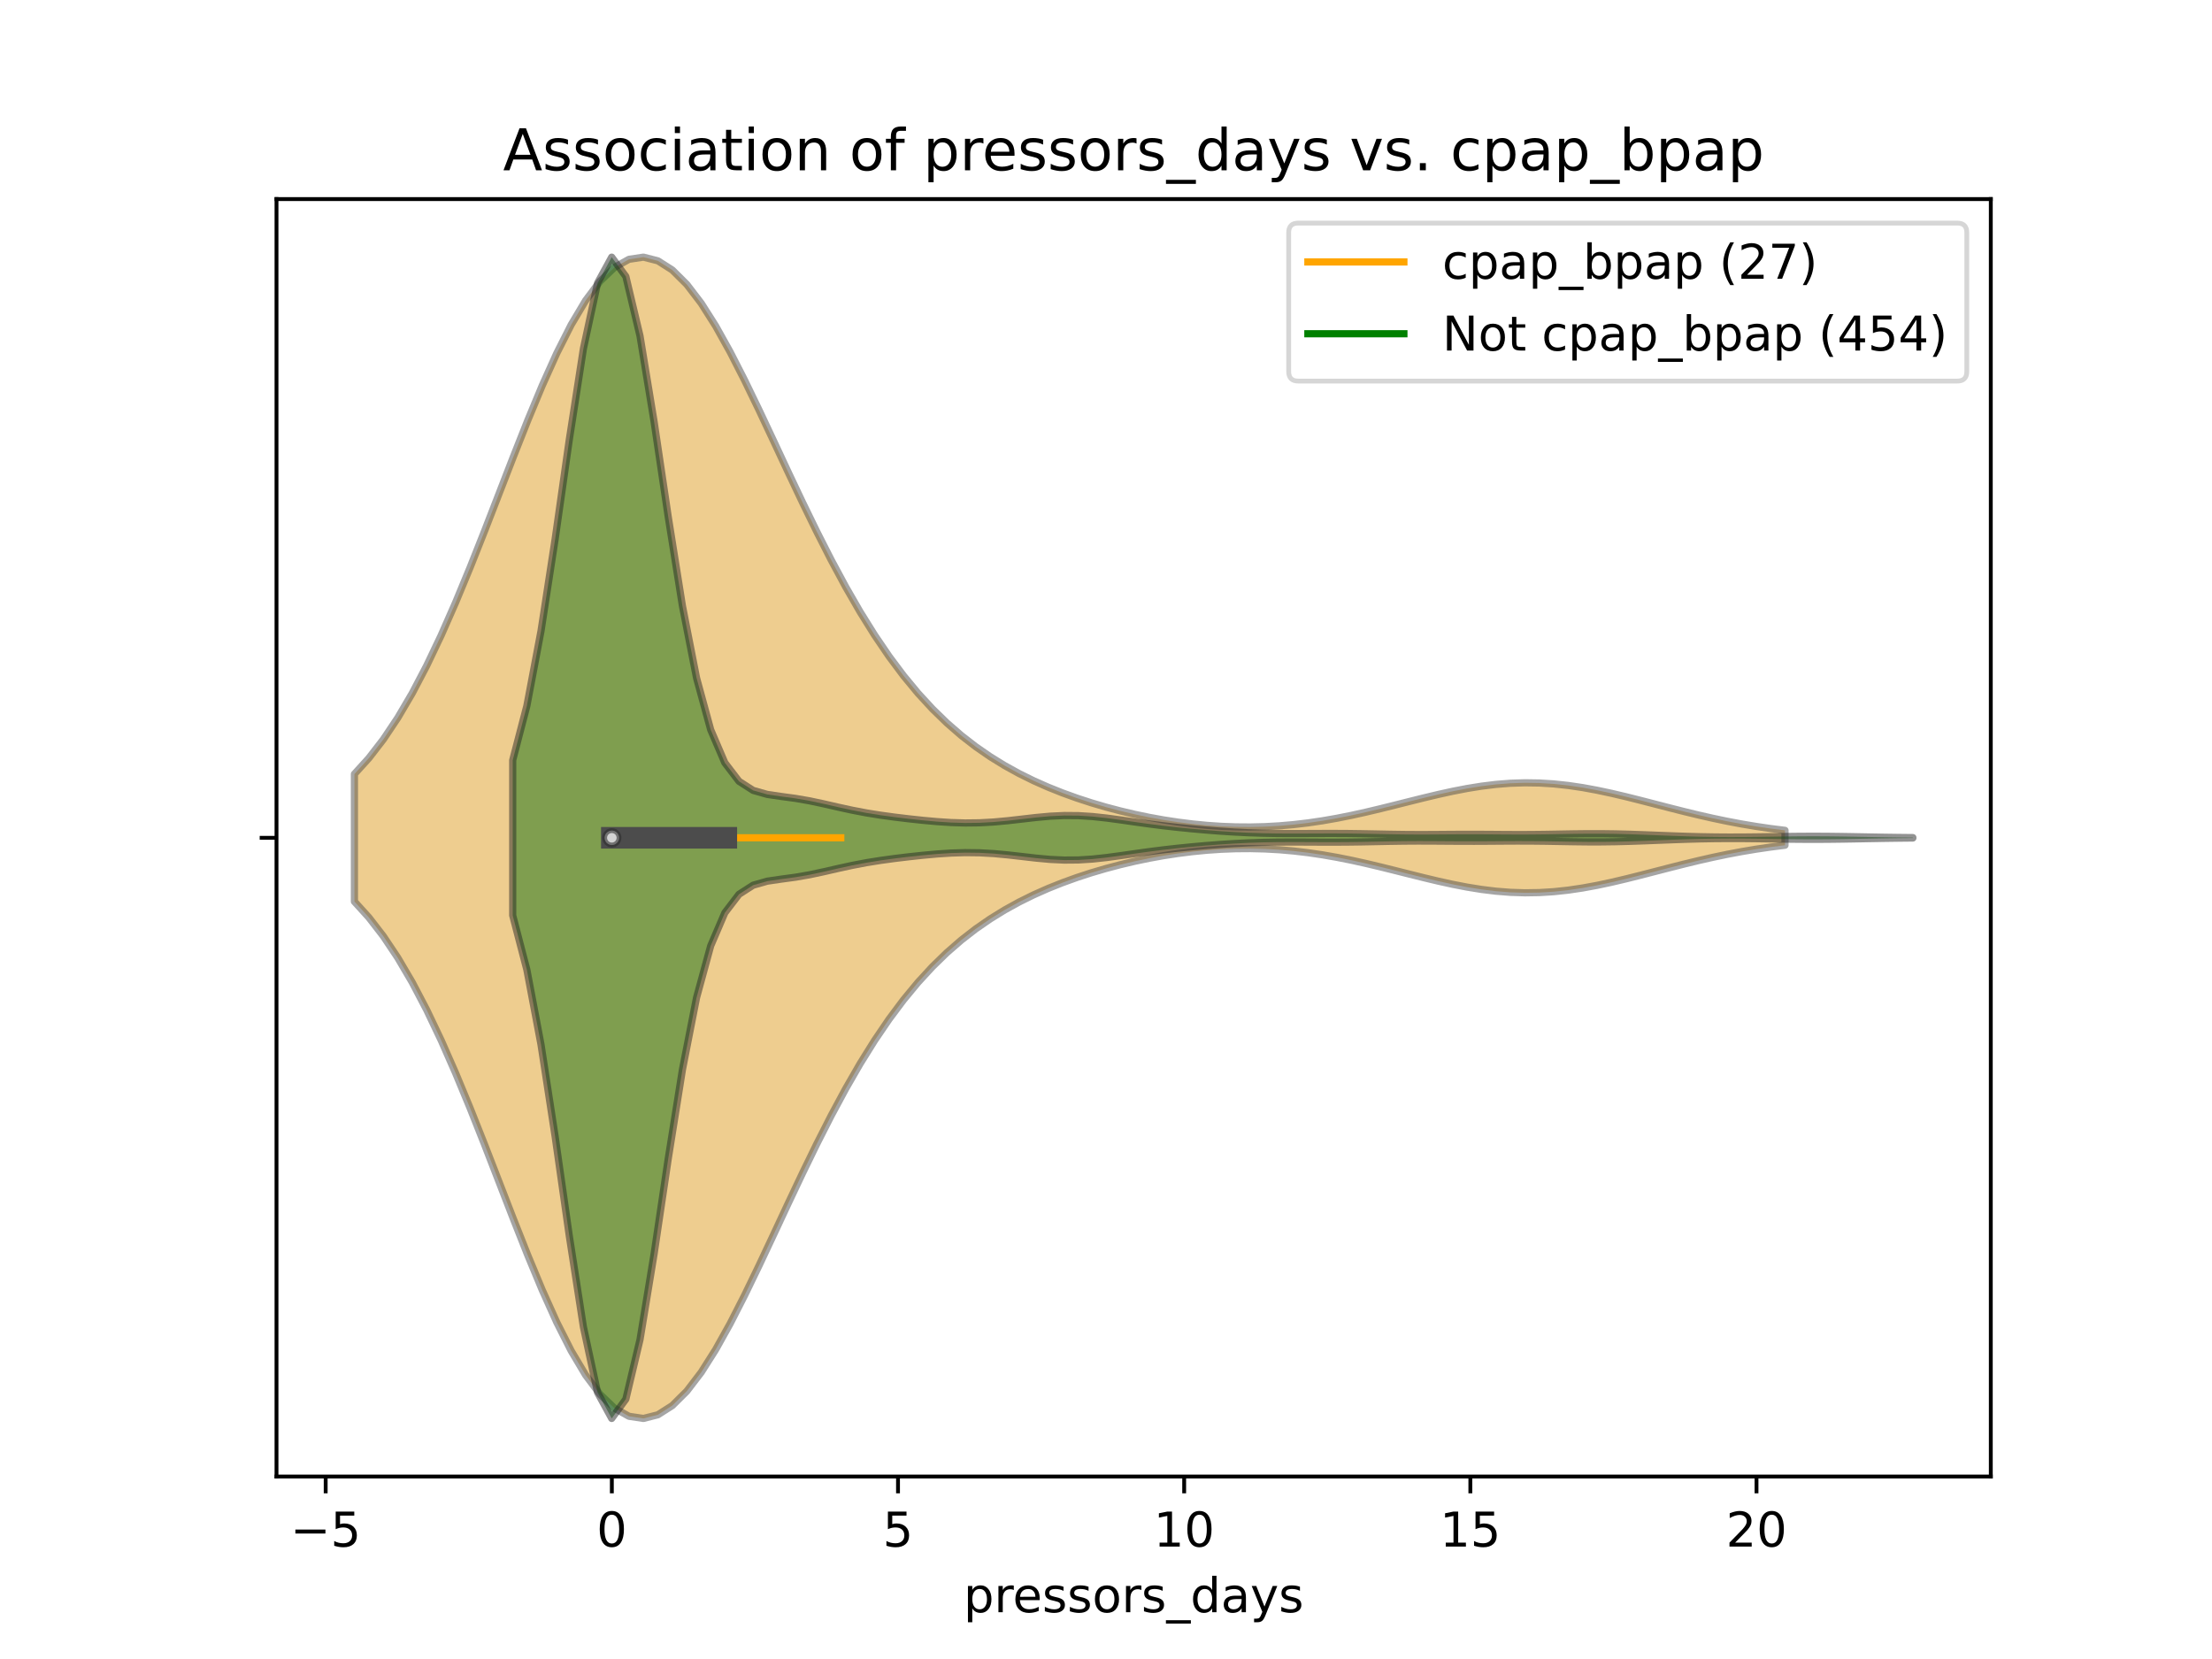 <?xml version="1.0" encoding="utf-8" standalone="no"?>
<!DOCTYPE svg PUBLIC "-//W3C//DTD SVG 1.1//EN"
  "http://www.w3.org/Graphics/SVG/1.1/DTD/svg11.dtd">
<!-- Created with matplotlib (https://matplotlib.org/) -->
<svg height="345.6pt" version="1.1" viewBox="0 0 460.8 345.6" width="460.8pt" xmlns="http://www.w3.org/2000/svg" xmlns:xlink="http://www.w3.org/1999/xlink">
 <defs>
  <style type="text/css">
*{stroke-linecap:butt;stroke-linejoin:round;}
  </style>
 </defs>
 <g id="figure_1">
  <g id="patch_1">
   <path d="M 0 345.6 
L 460.8 345.6 
L 460.8 0 
L 0 0 
z
" style="fill:#ffffff;"/>
  </g>
  <g id="axes_1">
   <g id="patch_2">
    <path d="M 57.6 307.584 
L 414.72 307.584 
L 414.72 41.472 
L 57.6 41.472 
z
" style="fill:#ffffff;"/>
   </g>
   <g id="PolyCollection_1">
    <defs>
     <path d="M 73.833 -157.792 
L 73.833 -184.352 
L 76.843 -187.669 
L 79.853 -191.563 
L 82.863 -196.063 
L 85.874 -201.184 
L 88.884 -206.919 
L 91.894 -213.235 
L 94.904 -220.072 
L 97.915 -227.342 
L 100.925 -234.93 
L 103.935 -242.692 
L 106.945 -250.463 
L 109.956 -258.063 
L 112.966 -265.302 
L 115.976 -271.988 
L 118.986 -277.941 
L 121.997 -282.998 
L 125.007 -287.02 
L 128.017 -289.903 
L 131.027 -291.582 
L 134.038 -292.032 
L 137.048 -291.268 
L 140.058 -289.347 
L 143.068 -286.358 
L 146.079 -282.421 
L 149.089 -277.678 
L 152.099 -272.283 
L 155.109 -266.398 
L 158.12 -260.182 
L 161.13 -253.788 
L 164.14 -247.352 
L 167.15 -240.996 
L 170.161 -234.823 
L 173.171 -228.914 
L 176.181 -223.329 
L 179.191 -218.111 
L 182.202 -213.285 
L 185.212 -208.86 
L 188.222 -204.835 
L 191.232 -201.196 
L 194.243 -197.924 
L 197.253 -194.994 
L 200.263 -192.377 
L 203.273 -190.043 
L 206.284 -187.963 
L 209.294 -186.107 
L 212.304 -184.448 
L 215.314 -182.962 
L 218.325 -181.626 
L 221.335 -180.423 
L 224.345 -179.337 
L 227.355 -178.356 
L 230.366 -177.471 
L 233.376 -176.675 
L 236.386 -175.965 
L 239.396 -175.338 
L 242.407 -174.793 
L 245.417 -174.332 
L 248.427 -173.954 
L 251.437 -173.662 
L 254.448 -173.458 
L 257.458 -173.344 
L 260.468 -173.323 
L 263.478 -173.395 
L 266.489 -173.562 
L 269.499 -173.824 
L 272.509 -174.178 
L 275.519 -174.622 
L 278.53 -175.149 
L 281.54 -175.75 
L 284.55 -176.415 
L 287.56 -177.13 
L 290.57 -177.876 
L 293.581 -178.634 
L 296.591 -179.383 
L 299.601 -180.1 
L 302.611 -180.762 
L 305.622 -181.345 
L 308.632 -181.829 
L 311.642 -182.196 
L 314.652 -182.434 
L 317.663 -182.531 
L 320.673 -182.485 
L 323.683 -182.297 
L 326.693 -181.974 
L 329.704 -181.528 
L 332.714 -180.974 
L 335.724 -180.333 
L 338.734 -179.624 
L 341.745 -178.871 
L 344.755 -178.095 
L 347.765 -177.317 
L 350.775 -176.556 
L 353.786 -175.827 
L 356.796 -175.143 
L 359.806 -174.514 
L 362.816 -173.946 
L 365.827 -173.442 
L 368.837 -173.001 
L 371.847 -172.623 
L 371.847 -169.521 
L 371.847 -169.521 
L 368.837 -169.143 
L 365.827 -168.702 
L 362.816 -168.198 
L 359.806 -167.63 
L 356.796 -167.001 
L 353.786 -166.317 
L 350.775 -165.588 
L 347.765 -164.827 
L 344.755 -164.049 
L 341.745 -163.273 
L 338.734 -162.52 
L 335.724 -161.811 
L 332.714 -161.17 
L 329.704 -160.616 
L 326.693 -160.17 
L 323.683 -159.847 
L 320.673 -159.659 
L 317.663 -159.613 
L 314.652 -159.71 
L 311.642 -159.948 
L 308.632 -160.315 
L 305.622 -160.799 
L 302.611 -161.382 
L 299.601 -162.044 
L 296.591 -162.761 
L 293.581 -163.51 
L 290.57 -164.268 
L 287.56 -165.014 
L 284.55 -165.729 
L 281.54 -166.394 
L 278.53 -166.995 
L 275.519 -167.522 
L 272.509 -167.966 
L 269.499 -168.32 
L 266.489 -168.582 
L 263.478 -168.749 
L 260.468 -168.821 
L 257.458 -168.8 
L 254.448 -168.686 
L 251.437 -168.482 
L 248.427 -168.19 
L 245.417 -167.812 
L 242.407 -167.351 
L 239.396 -166.806 
L 236.386 -166.179 
L 233.376 -165.469 
L 230.366 -164.673 
L 227.355 -163.788 
L 224.345 -162.807 
L 221.335 -161.721 
L 218.325 -160.518 
L 215.314 -159.182 
L 212.304 -157.696 
L 209.294 -156.037 
L 206.284 -154.181 
L 203.273 -152.101 
L 200.263 -149.767 
L 197.253 -147.15 
L 194.243 -144.22 
L 191.232 -140.948 
L 188.222 -137.309 
L 185.212 -133.284 
L 182.202 -128.859 
L 179.191 -124.033 
L 176.181 -118.815 
L 173.171 -113.23 
L 170.161 -107.321 
L 167.15 -101.148 
L 164.14 -94.792 
L 161.13 -88.356 
L 158.12 -81.962 
L 155.109 -75.746 
L 152.099 -69.861 
L 149.089 -64.466 
L 146.079 -59.723 
L 143.068 -55.786 
L 140.058 -52.797 
L 137.048 -50.876 
L 134.038 -50.112 
L 131.027 -50.562 
L 128.017 -52.241 
L 125.007 -55.124 
L 121.997 -59.146 
L 118.986 -64.203 
L 115.976 -70.156 
L 112.966 -76.842 
L 109.956 -84.081 
L 106.945 -91.681 
L 103.935 -99.452 
L 100.925 -107.214 
L 97.915 -114.802 
L 94.904 -122.072 
L 91.894 -128.909 
L 88.884 -135.225 
L 85.874 -140.96 
L 82.863 -146.081 
L 79.853 -150.581 
L 76.843 -154.475 
L 73.833 -157.792 
z
" id="m875f1a6beb" style="stroke:#4c4c4c;stroke-opacity:0.5;stroke-width:1.5;"/>
    </defs>
    <g clip-path="url(#pb8f861c798)">
     <use style="fill:#df9c20;fill-opacity:0.5;stroke:#4c4c4c;stroke-opacity:0.5;stroke-width:1.5;" x="0" xlink:href="#m875f1a6beb" y="345.6"/>
    </g>
   </g>
   <g id="PolyCollection_2">
    <defs>
     <path d="M 106.806 -154.904 
L 106.806 -187.24 
L 109.753 -198.553 
L 112.699 -214.137 
L 115.645 -233.301 
L 118.592 -253.995 
L 121.538 -272.99 
L 124.484 -286.642 
L 127.43 -292.032 
L 130.377 -288.009 
L 133.323 -275.618 
L 136.269 -257.697 
L 139.215 -237.866 
L 142.162 -219.381 
L 145.108 -204.359 
L 148.054 -193.567 
L 151 -186.694 
L 153.947 -182.838 
L 156.893 -180.945 
L 159.839 -180.107 
L 162.786 -179.675 
L 165.732 -179.278 
L 168.678 -178.766 
L 171.624 -178.138 
L 174.571 -177.463 
L 177.517 -176.821 
L 180.463 -176.259 
L 183.409 -175.785 
L 186.356 -175.382 
L 189.302 -175.027 
L 192.248 -174.71 
L 195.195 -174.443 
L 198.141 -174.249 
L 201.087 -174.16 
L 204.033 -174.195 
L 206.98 -174.358 
L 209.926 -174.63 
L 212.872 -174.966 
L 215.818 -175.304 
L 218.765 -175.574 
L 221.711 -175.714 
L 224.657 -175.689 
L 227.604 -175.5 
L 230.55 -175.18 
L 233.496 -174.783 
L 236.442 -174.36 
L 239.389 -173.952 
L 242.335 -173.579 
L 245.281 -173.247 
L 248.227 -172.952 
L 251.174 -172.69 
L 254.12 -172.462 
L 257.066 -172.273 
L 260.013 -172.126 
L 262.959 -172.027 
L 265.905 -171.972 
L 268.851 -171.954 
L 271.798 -171.961 
L 274.744 -171.975 
L 277.69 -171.981 
L 280.636 -171.967 
L 283.583 -171.928 
L 286.529 -171.871 
L 289.475 -171.813 
L 292.422 -171.769 
L 295.368 -171.75 
L 298.314 -171.757 
L 301.26 -171.779 
L 304.207 -171.798 
L 307.153 -171.801 
L 310.099 -171.788 
L 313.045 -171.765 
L 315.992 -171.75 
L 318.938 -171.757 
L 321.884 -171.789 
L 324.83 -171.84 
L 327.777 -171.892 
L 330.723 -171.925 
L 333.669 -171.924 
L 336.616 -171.885 
L 339.562 -171.809 
L 342.508 -171.706 
L 345.454 -171.591 
L 348.401 -171.477 
L 351.347 -171.375 
L 354.293 -171.296 
L 357.239 -171.245 
L 360.186 -171.224 
L 363.132 -171.232 
L 366.078 -171.262 
L 369.025 -171.305 
L 371.971 -171.349 
L 374.917 -171.381 
L 377.863 -171.393 
L 380.81 -171.379 
L 383.756 -171.343 
L 386.702 -171.293 
L 389.648 -171.238 
L 392.595 -171.187 
L 395.541 -171.146 
L 398.487 -171.115 
L 398.487 -171.029 
L 398.487 -171.029 
L 395.541 -170.998 
L 392.595 -170.957 
L 389.648 -170.906 
L 386.702 -170.851 
L 383.756 -170.801 
L 380.81 -170.765 
L 377.863 -170.751 
L 374.917 -170.763 
L 371.971 -170.795 
L 369.025 -170.839 
L 366.078 -170.882 
L 363.132 -170.912 
L 360.186 -170.92 
L 357.239 -170.899 
L 354.293 -170.848 
L 351.347 -170.769 
L 348.401 -170.667 
L 345.454 -170.553 
L 342.508 -170.438 
L 339.562 -170.335 
L 336.616 -170.259 
L 333.669 -170.22 
L 330.723 -170.219 
L 327.777 -170.252 
L 324.83 -170.304 
L 321.884 -170.355 
L 318.938 -170.387 
L 315.992 -170.394 
L 313.045 -170.379 
L 310.099 -170.356 
L 307.153 -170.343 
L 304.207 -170.346 
L 301.26 -170.365 
L 298.314 -170.387 
L 295.368 -170.394 
L 292.422 -170.375 
L 289.475 -170.331 
L 286.529 -170.273 
L 283.583 -170.216 
L 280.636 -170.177 
L 277.69 -170.163 
L 274.744 -170.169 
L 271.798 -170.183 
L 268.851 -170.19 
L 265.905 -170.172 
L 262.959 -170.117 
L 260.013 -170.018 
L 257.066 -169.871 
L 254.12 -169.682 
L 251.174 -169.454 
L 248.227 -169.192 
L 245.281 -168.897 
L 242.335 -168.565 
L 239.389 -168.192 
L 236.442 -167.784 
L 233.496 -167.361 
L 230.55 -166.964 
L 227.604 -166.644 
L 224.657 -166.455 
L 221.711 -166.43 
L 218.765 -166.57 
L 215.818 -166.84 
L 212.872 -167.178 
L 209.926 -167.514 
L 206.98 -167.786 
L 204.033 -167.949 
L 201.087 -167.984 
L 198.141 -167.895 
L 195.195 -167.701 
L 192.248 -167.434 
L 189.302 -167.117 
L 186.356 -166.762 
L 183.409 -166.359 
L 180.463 -165.885 
L 177.517 -165.323 
L 174.571 -164.681 
L 171.624 -164.006 
L 168.678 -163.378 
L 165.732 -162.866 
L 162.786 -162.469 
L 159.839 -162.037 
L 156.893 -161.199 
L 153.947 -159.306 
L 151 -155.45 
L 148.054 -148.577 
L 145.108 -137.785 
L 142.162 -122.763 
L 139.215 -104.278 
L 136.269 -84.447 
L 133.323 -66.526 
L 130.377 -54.135 
L 127.43 -50.112 
L 124.484 -55.502 
L 121.538 -69.154 
L 118.592 -88.149 
L 115.645 -108.843 
L 112.699 -128.007 
L 109.753 -143.591 
L 106.806 -154.904 
z
" id="m2f10ba6f40" style="stroke:#262626;stroke-opacity:0.5;stroke-width:1.5;"/>
    </defs>
    <g clip-path="url(#pb8f861c798)">
     <use style="fill:#107010;fill-opacity:0.5;stroke:#262626;stroke-opacity:0.5;stroke-width:1.5;" x="0" xlink:href="#m2f10ba6f40" y="345.6"/>
    </g>
   </g>
   <g id="matplotlib.axis_1">
    <g id="xtick_1">
     <g id="line2d_1">
      <defs>
       <path d="M 0 0 
L 0 3.5 
" id="m41e9044af0" style="stroke:#000000;stroke-width:0.8;"/>
      </defs>
      <g>
       <use style="stroke:#000000;stroke-width:0.8;" x="67.844" xlink:href="#m41e9044af0" y="307.584"/>
      </g>
     </g>
     <g id="text_1">
      <!-- −5 -->
      <defs>
       <path d="M 10.594 35.5 
L 73.188 35.5 
L 73.188 27.203 
L 10.594 27.203 
z
" id="DejaVuSans-8722"/>
       <path d="M 10.797 72.906 
L 49.516 72.906 
L 49.516 64.594 
L 19.828 64.594 
L 19.828 46.734 
Q 21.969 47.469 24.109 47.828 
Q 26.266 48.188 28.422 48.188 
Q 40.625 48.188 47.75 41.5 
Q 54.891 34.812 54.891 23.391 
Q 54.891 11.625 47.562 5.094 
Q 40.234 -1.422 26.906 -1.422 
Q 22.312 -1.422 17.547 -0.641 
Q 12.797 0.141 7.719 1.703 
L 7.719 11.625 
Q 12.109 9.234 16.797 8.062 
Q 21.484 6.891 26.703 6.891 
Q 35.156 6.891 40.078 11.328 
Q 45.016 15.766 45.016 23.391 
Q 45.016 31 40.078 35.438 
Q 35.156 39.891 26.703 39.891 
Q 22.75 39.891 18.812 39.016 
Q 14.891 38.141 10.797 36.281 
z
" id="DejaVuSans-53"/>
      </defs>
      <g transform="translate(60.473 322.182)scale(0.1 -0.1)">
       <use xlink:href="#DejaVuSans-8722"/>
       <use x="83.789" xlink:href="#DejaVuSans-53"/>
      </g>
     </g>
    </g>
    <g id="xtick_2">
     <g id="line2d_2">
      <g>
       <use style="stroke:#000000;stroke-width:0.8;" x="127.458" xlink:href="#m41e9044af0" y="307.584"/>
      </g>
     </g>
     <g id="text_2">
      <!-- 0 -->
      <defs>
       <path d="M 31.781 66.406 
Q 24.172 66.406 20.328 58.906 
Q 16.5 51.422 16.5 36.375 
Q 16.5 21.391 20.328 13.891 
Q 24.172 6.391 31.781 6.391 
Q 39.453 6.391 43.281 13.891 
Q 47.125 21.391 47.125 36.375 
Q 47.125 51.422 43.281 58.906 
Q 39.453 66.406 31.781 66.406 
z
M 31.781 74.219 
Q 44.047 74.219 50.516 64.516 
Q 56.984 54.828 56.984 36.375 
Q 56.984 17.969 50.516 8.266 
Q 44.047 -1.422 31.781 -1.422 
Q 19.531 -1.422 13.062 8.266 
Q 6.594 17.969 6.594 36.375 
Q 6.594 54.828 13.062 64.516 
Q 19.531 74.219 31.781 74.219 
z
" id="DejaVuSans-48"/>
      </defs>
      <g transform="translate(124.277 322.182)scale(0.1 -0.1)">
       <use xlink:href="#DejaVuSans-48"/>
      </g>
     </g>
    </g>
    <g id="xtick_3">
     <g id="line2d_3">
      <g>
       <use style="stroke:#000000;stroke-width:0.8;" x="187.072" xlink:href="#m41e9044af0" y="307.584"/>
      </g>
     </g>
     <g id="text_3">
      <!-- 5 -->
      <g transform="translate(183.89 322.182)scale(0.1 -0.1)">
       <use xlink:href="#DejaVuSans-53"/>
      </g>
     </g>
    </g>
    <g id="xtick_4">
     <g id="line2d_4">
      <g>
       <use style="stroke:#000000;stroke-width:0.8;" x="246.685" xlink:href="#m41e9044af0" y="307.584"/>
      </g>
     </g>
     <g id="text_4">
      <!-- 10 -->
      <defs>
       <path d="M 12.406 8.297 
L 28.516 8.297 
L 28.516 63.922 
L 10.984 60.406 
L 10.984 69.391 
L 28.422 72.906 
L 38.281 72.906 
L 38.281 8.297 
L 54.391 8.297 
L 54.391 0 
L 12.406 0 
z
" id="DejaVuSans-49"/>
      </defs>
      <g transform="translate(240.323 322.182)scale(0.1 -0.1)">
       <use xlink:href="#DejaVuSans-49"/>
       <use x="63.623" xlink:href="#DejaVuSans-48"/>
      </g>
     </g>
    </g>
    <g id="xtick_5">
     <g id="line2d_5">
      <g>
       <use style="stroke:#000000;stroke-width:0.8;" x="306.299" xlink:href="#m41e9044af0" y="307.584"/>
      </g>
     </g>
     <g id="text_5">
      <!-- 15 -->
      <g transform="translate(299.937 322.182)scale(0.1 -0.1)">
       <use xlink:href="#DejaVuSans-49"/>
       <use x="63.623" xlink:href="#DejaVuSans-53"/>
      </g>
     </g>
    </g>
    <g id="xtick_6">
     <g id="line2d_6">
      <g>
       <use style="stroke:#000000;stroke-width:0.8;" x="365.913" xlink:href="#m41e9044af0" y="307.584"/>
      </g>
     </g>
     <g id="text_6">
      <!-- 20 -->
      <defs>
       <path d="M 19.188 8.297 
L 53.609 8.297 
L 53.609 0 
L 7.328 0 
L 7.328 8.297 
Q 12.938 14.109 22.625 23.891 
Q 32.328 33.688 34.812 36.531 
Q 39.547 41.844 41.422 45.531 
Q 43.312 49.219 43.312 52.781 
Q 43.312 58.594 39.234 62.25 
Q 35.156 65.922 28.609 65.922 
Q 23.969 65.922 18.812 64.312 
Q 13.672 62.703 7.812 59.422 
L 7.812 69.391 
Q 13.766 71.781 18.938 73 
Q 24.125 74.219 28.422 74.219 
Q 39.75 74.219 46.484 68.547 
Q 53.219 62.891 53.219 53.422 
Q 53.219 48.922 51.531 44.891 
Q 49.859 40.875 45.406 35.406 
Q 44.188 33.984 37.641 27.219 
Q 31.109 20.453 19.188 8.297 
z
" id="DejaVuSans-50"/>
      </defs>
      <g transform="translate(359.551 322.182)scale(0.1 -0.1)">
       <use xlink:href="#DejaVuSans-50"/>
       <use x="63.623" xlink:href="#DejaVuSans-48"/>
      </g>
     </g>
    </g>
    <g id="text_7">
     <!-- pressors_days -->
     <defs>
      <path d="M 18.109 8.203 
L 18.109 -20.797 
L 9.078 -20.797 
L 9.078 54.688 
L 18.109 54.688 
L 18.109 46.391 
Q 20.953 51.266 25.266 53.625 
Q 29.594 56 35.594 56 
Q 45.562 56 51.781 48.094 
Q 58.016 40.188 58.016 27.297 
Q 58.016 14.406 51.781 6.484 
Q 45.562 -1.422 35.594 -1.422 
Q 29.594 -1.422 25.266 0.953 
Q 20.953 3.328 18.109 8.203 
z
M 48.688 27.297 
Q 48.688 37.203 44.609 42.844 
Q 40.531 48.484 33.406 48.484 
Q 26.266 48.484 22.188 42.844 
Q 18.109 37.203 18.109 27.297 
Q 18.109 17.391 22.188 11.75 
Q 26.266 6.109 33.406 6.109 
Q 40.531 6.109 44.609 11.75 
Q 48.688 17.391 48.688 27.297 
z
" id="DejaVuSans-112"/>
      <path d="M 41.109 46.297 
Q 39.594 47.172 37.812 47.578 
Q 36.031 48 33.891 48 
Q 26.266 48 22.188 43.047 
Q 18.109 38.094 18.109 28.812 
L 18.109 0 
L 9.078 0 
L 9.078 54.688 
L 18.109 54.688 
L 18.109 46.188 
Q 20.953 51.172 25.484 53.578 
Q 30.031 56 36.531 56 
Q 37.453 56 38.578 55.875 
Q 39.703 55.766 41.062 55.516 
z
" id="DejaVuSans-114"/>
      <path d="M 56.203 29.594 
L 56.203 25.203 
L 14.891 25.203 
Q 15.484 15.922 20.484 11.062 
Q 25.484 6.203 34.422 6.203 
Q 39.594 6.203 44.453 7.469 
Q 49.312 8.734 54.109 11.281 
L 54.109 2.781 
Q 49.266 0.734 44.188 -0.344 
Q 39.109 -1.422 33.891 -1.422 
Q 20.797 -1.422 13.156 6.188 
Q 5.516 13.812 5.516 26.812 
Q 5.516 40.234 12.766 48.109 
Q 20.016 56 32.328 56 
Q 43.359 56 49.781 48.891 
Q 56.203 41.797 56.203 29.594 
z
M 47.219 32.234 
Q 47.125 39.594 43.094 43.984 
Q 39.062 48.391 32.422 48.391 
Q 24.906 48.391 20.391 44.141 
Q 15.875 39.891 15.188 32.172 
z
" id="DejaVuSans-101"/>
      <path d="M 44.281 53.078 
L 44.281 44.578 
Q 40.484 46.531 36.375 47.5 
Q 32.281 48.484 27.875 48.484 
Q 21.188 48.484 17.844 46.438 
Q 14.5 44.391 14.5 40.281 
Q 14.5 37.156 16.891 35.375 
Q 19.281 33.594 26.516 31.984 
L 29.594 31.297 
Q 39.156 29.25 43.188 25.516 
Q 47.219 21.781 47.219 15.094 
Q 47.219 7.469 41.188 3.016 
Q 35.156 -1.422 24.609 -1.422 
Q 20.219 -1.422 15.453 -0.562 
Q 10.688 0.297 5.422 2 
L 5.422 11.281 
Q 10.406 8.688 15.234 7.391 
Q 20.062 6.109 24.812 6.109 
Q 31.156 6.109 34.562 8.281 
Q 37.984 10.453 37.984 14.406 
Q 37.984 18.062 35.516 20.016 
Q 33.062 21.969 24.703 23.781 
L 21.578 24.516 
Q 13.234 26.266 9.516 29.906 
Q 5.812 33.547 5.812 39.891 
Q 5.812 47.609 11.281 51.797 
Q 16.75 56 26.812 56 
Q 31.781 56 36.172 55.266 
Q 40.578 54.547 44.281 53.078 
z
" id="DejaVuSans-115"/>
      <path d="M 30.609 48.391 
Q 23.391 48.391 19.188 42.75 
Q 14.984 37.109 14.984 27.297 
Q 14.984 17.484 19.156 11.844 
Q 23.344 6.203 30.609 6.203 
Q 37.797 6.203 41.984 11.859 
Q 46.188 17.531 46.188 27.297 
Q 46.188 37.016 41.984 42.703 
Q 37.797 48.391 30.609 48.391 
z
M 30.609 56 
Q 42.328 56 49.016 48.375 
Q 55.719 40.766 55.719 27.297 
Q 55.719 13.875 49.016 6.219 
Q 42.328 -1.422 30.609 -1.422 
Q 18.844 -1.422 12.172 6.219 
Q 5.516 13.875 5.516 27.297 
Q 5.516 40.766 12.172 48.375 
Q 18.844 56 30.609 56 
z
" id="DejaVuSans-111"/>
      <path d="M 50.984 -16.609 
L 50.984 -23.578 
L -0.984 -23.578 
L -0.984 -16.609 
z
" id="DejaVuSans-95"/>
      <path d="M 45.406 46.391 
L 45.406 75.984 
L 54.391 75.984 
L 54.391 0 
L 45.406 0 
L 45.406 8.203 
Q 42.578 3.328 38.25 0.953 
Q 33.938 -1.422 27.875 -1.422 
Q 17.969 -1.422 11.734 6.484 
Q 5.516 14.406 5.516 27.297 
Q 5.516 40.188 11.734 48.094 
Q 17.969 56 27.875 56 
Q 33.938 56 38.25 53.625 
Q 42.578 51.266 45.406 46.391 
z
M 14.797 27.297 
Q 14.797 17.391 18.875 11.75 
Q 22.953 6.109 30.078 6.109 
Q 37.203 6.109 41.297 11.75 
Q 45.406 17.391 45.406 27.297 
Q 45.406 37.203 41.297 42.844 
Q 37.203 48.484 30.078 48.484 
Q 22.953 48.484 18.875 42.844 
Q 14.797 37.203 14.797 27.297 
z
" id="DejaVuSans-100"/>
      <path d="M 34.281 27.484 
Q 23.391 27.484 19.188 25 
Q 14.984 22.516 14.984 16.5 
Q 14.984 11.719 18.141 8.906 
Q 21.297 6.109 26.703 6.109 
Q 34.188 6.109 38.703 11.406 
Q 43.219 16.703 43.219 25.484 
L 43.219 27.484 
z
M 52.203 31.203 
L 52.203 0 
L 43.219 0 
L 43.219 8.297 
Q 40.141 3.328 35.547 0.953 
Q 30.953 -1.422 24.312 -1.422 
Q 15.922 -1.422 10.953 3.297 
Q 6 8.016 6 15.922 
Q 6 25.141 12.172 29.828 
Q 18.359 34.516 30.609 34.516 
L 43.219 34.516 
L 43.219 35.406 
Q 43.219 41.609 39.141 45 
Q 35.062 48.391 27.688 48.391 
Q 23 48.391 18.547 47.266 
Q 14.109 46.141 10.016 43.891 
L 10.016 52.203 
Q 14.938 54.109 19.578 55.047 
Q 24.219 56 28.609 56 
Q 40.484 56 46.344 49.844 
Q 52.203 43.703 52.203 31.203 
z
" id="DejaVuSans-97"/>
      <path d="M 32.172 -5.078 
Q 28.375 -14.844 24.75 -17.812 
Q 21.141 -20.797 15.094 -20.797 
L 7.906 -20.797 
L 7.906 -13.281 
L 13.188 -13.281 
Q 16.891 -13.281 18.938 -11.516 
Q 21 -9.766 23.484 -3.219 
L 25.094 0.875 
L 2.984 54.688 
L 12.5 54.688 
L 29.594 11.922 
L 46.688 54.688 
L 56.203 54.688 
z
" id="DejaVuSans-121"/>
     </defs>
     <g transform="translate(200.735 335.861)scale(0.1 -0.1)">
      <use xlink:href="#DejaVuSans-112"/>
      <use x="63.477" xlink:href="#DejaVuSans-114"/>
      <use x="102.34" xlink:href="#DejaVuSans-101"/>
      <use x="163.863" xlink:href="#DejaVuSans-115"/>
      <use x="215.963" xlink:href="#DejaVuSans-115"/>
      <use x="268.062" xlink:href="#DejaVuSans-111"/>
      <use x="329.244" xlink:href="#DejaVuSans-114"/>
      <use x="370.357" xlink:href="#DejaVuSans-115"/>
      <use x="422.457" xlink:href="#DejaVuSans-95"/>
      <use x="472.457" xlink:href="#DejaVuSans-100"/>
      <use x="535.934" xlink:href="#DejaVuSans-97"/>
      <use x="597.213" xlink:href="#DejaVuSans-121"/>
      <use x="656.393" xlink:href="#DejaVuSans-115"/>
     </g>
    </g>
   </g>
   <g id="matplotlib.axis_2">
    <g id="ytick_1">
     <g id="line2d_7">
      <defs>
       <path d="M 0 0 
L -3.5 0 
" id="m77aacfde68" style="stroke:#000000;stroke-width:0.8;"/>
      </defs>
      <g>
       <use style="stroke:#000000;stroke-width:0.8;" x="57.6" xlink:href="#m77aacfde68" y="174.528"/>
      </g>
     </g>
    </g>
   </g>
   <g id="line2d_8">
    <path clip-path="url(#pb8f861c798)" d="M 127.458 174.528 
L 175.149 174.528 
" style="fill:none;stroke:#ffa500;stroke-linecap:square;stroke-width:1.5;"/>
   </g>
   <g id="line2d_9">
    <path clip-path="url(#pb8f861c798)" d="M 127.458 174.528 
L 151.303 174.528 
" style="fill:none;stroke:#4c4c4c;stroke-linecap:square;stroke-width:4.5;"/>
   </g>
   <g id="line2d_10">
    <path clip-path="url(#pb8f861c798)" d="M 127.458 174.528 
L 127.458 174.528 
" style="fill:none;stroke:#008000;stroke-linecap:square;stroke-width:1.5;"/>
   </g>
   <g id="line2d_11">
    <path clip-path="url(#pb8f861c798)" d="M 127.458 174.528 
L 127.458 174.528 
" style="fill:none;stroke:#262626;stroke-linecap:square;stroke-width:4.5;"/>
   </g>
   <g id="patch_3">
    <path d="M 57.6 307.584 
L 57.6 41.472 
" style="fill:none;stroke:#000000;stroke-linecap:square;stroke-linejoin:miter;stroke-width:0.8;"/>
   </g>
   <g id="patch_4">
    <path d="M 414.72 307.584 
L 414.72 41.472 
" style="fill:none;stroke:#000000;stroke-linecap:square;stroke-linejoin:miter;stroke-width:0.8;"/>
   </g>
   <g id="patch_5">
    <path d="M 57.6 307.584 
L 414.72 307.584 
" style="fill:none;stroke:#000000;stroke-linecap:square;stroke-linejoin:miter;stroke-width:0.8;"/>
   </g>
   <g id="patch_6">
    <path d="M 57.6 41.472 
L 414.72 41.472 
" style="fill:none;stroke:#000000;stroke-linecap:square;stroke-linejoin:miter;stroke-width:0.8;"/>
   </g>
   <g id="PathCollection_1">
    <defs>
     <path d="M 0 1.5 
C 0.398 1.5 0.779 1.342 1.061 1.061 
C 1.342 0.779 1.5 0.398 1.5 0 
C 1.5 -0.398 1.342 -0.779 1.061 -1.061 
C 0.779 -1.342 0.398 -1.5 0 -1.5 
C -0.398 -1.5 -0.779 -1.342 -1.061 -1.061 
C -1.342 -0.779 -1.5 -0.398 -1.5 0 
C -1.5 0.398 -1.342 0.779 -1.061 1.061 
C -0.779 1.342 -0.398 1.5 0 1.5 
z
" id="maaae2918e7" style="stroke:#4c4c4c;stroke-opacity:0.5;"/>
    </defs>
    <g clip-path="url(#pb8f861c798)">
     <use style="fill:#ffffff;fill-opacity:0.5;stroke:#4c4c4c;stroke-opacity:0.5;" x="127.458" xlink:href="#maaae2918e7" y="174.528"/>
    </g>
   </g>
   <g id="PathCollection_2">
    <defs>
     <path d="M 0 1.5 
C 0.398 1.5 0.779 1.342 1.061 1.061 
C 1.342 0.779 1.5 0.398 1.5 0 
C 1.5 -0.398 1.342 -0.779 1.061 -1.061 
C 0.779 -1.342 0.398 -1.5 0 -1.5 
C -0.398 -1.5 -0.779 -1.342 -1.061 -1.061 
C -1.342 -0.779 -1.5 -0.398 -1.5 0 
C -1.5 0.398 -1.342 0.779 -1.061 1.061 
C -0.779 1.342 -0.398 1.5 0 1.5 
z
" id="md42eeab013" style="stroke:#262626;stroke-opacity:0.5;"/>
    </defs>
    <g clip-path="url(#pb8f861c798)">
     <use style="fill:#ffffff;fill-opacity:0.5;stroke:#262626;stroke-opacity:0.5;" x="127.458" xlink:href="#md42eeab013" y="174.528"/>
    </g>
   </g>
   <g id="text_8">
    <!-- Association of pressors_days vs. cpap_bpap -->
    <defs>
     <path d="M 34.188 63.188 
L 20.797 26.906 
L 47.609 26.906 
z
M 28.609 72.906 
L 39.797 72.906 
L 67.578 0 
L 57.328 0 
L 50.688 18.703 
L 17.828 18.703 
L 11.188 0 
L 0.781 0 
z
" id="DejaVuSans-65"/>
     <path d="M 48.781 52.594 
L 48.781 44.188 
Q 44.969 46.297 41.141 47.344 
Q 37.312 48.391 33.406 48.391 
Q 24.656 48.391 19.812 42.844 
Q 14.984 37.312 14.984 27.297 
Q 14.984 17.281 19.812 11.734 
Q 24.656 6.203 33.406 6.203 
Q 37.312 6.203 41.141 7.25 
Q 44.969 8.297 48.781 10.406 
L 48.781 2.094 
Q 45.016 0.344 40.984 -0.531 
Q 36.969 -1.422 32.422 -1.422 
Q 20.062 -1.422 12.781 6.344 
Q 5.516 14.109 5.516 27.297 
Q 5.516 40.672 12.859 48.328 
Q 20.219 56 33.016 56 
Q 37.156 56 41.109 55.141 
Q 45.062 54.297 48.781 52.594 
z
" id="DejaVuSans-99"/>
     <path d="M 9.422 54.688 
L 18.406 54.688 
L 18.406 0 
L 9.422 0 
z
M 9.422 75.984 
L 18.406 75.984 
L 18.406 64.594 
L 9.422 64.594 
z
" id="DejaVuSans-105"/>
     <path d="M 18.312 70.219 
L 18.312 54.688 
L 36.812 54.688 
L 36.812 47.703 
L 18.312 47.703 
L 18.312 18.016 
Q 18.312 11.328 20.141 9.422 
Q 21.969 7.516 27.594 7.516 
L 36.812 7.516 
L 36.812 0 
L 27.594 0 
Q 17.188 0 13.234 3.875 
Q 9.281 7.766 9.281 18.016 
L 9.281 47.703 
L 2.688 47.703 
L 2.688 54.688 
L 9.281 54.688 
L 9.281 70.219 
z
" id="DejaVuSans-116"/>
     <path d="M 54.891 33.016 
L 54.891 0 
L 45.906 0 
L 45.906 32.719 
Q 45.906 40.484 42.875 44.328 
Q 39.844 48.188 33.797 48.188 
Q 26.516 48.188 22.312 43.547 
Q 18.109 38.922 18.109 30.906 
L 18.109 0 
L 9.078 0 
L 9.078 54.688 
L 18.109 54.688 
L 18.109 46.188 
Q 21.344 51.125 25.703 53.562 
Q 30.078 56 35.797 56 
Q 45.219 56 50.047 50.172 
Q 54.891 44.344 54.891 33.016 
z
" id="DejaVuSans-110"/>
     <path id="DejaVuSans-32"/>
     <path d="M 37.109 75.984 
L 37.109 68.5 
L 28.516 68.5 
Q 23.688 68.5 21.797 66.547 
Q 19.922 64.594 19.922 59.516 
L 19.922 54.688 
L 34.719 54.688 
L 34.719 47.703 
L 19.922 47.703 
L 19.922 0 
L 10.891 0 
L 10.891 47.703 
L 2.297 47.703 
L 2.297 54.688 
L 10.891 54.688 
L 10.891 58.5 
Q 10.891 67.625 15.141 71.797 
Q 19.391 75.984 28.609 75.984 
z
" id="DejaVuSans-102"/>
     <path d="M 2.984 54.688 
L 12.5 54.688 
L 29.594 8.797 
L 46.688 54.688 
L 56.203 54.688 
L 35.688 0 
L 23.484 0 
z
" id="DejaVuSans-118"/>
     <path d="M 10.688 12.406 
L 21 12.406 
L 21 0 
L 10.688 0 
z
" id="DejaVuSans-46"/>
     <path d="M 48.688 27.297 
Q 48.688 37.203 44.609 42.844 
Q 40.531 48.484 33.406 48.484 
Q 26.266 48.484 22.188 42.844 
Q 18.109 37.203 18.109 27.297 
Q 18.109 17.391 22.188 11.75 
Q 26.266 6.109 33.406 6.109 
Q 40.531 6.109 44.609 11.75 
Q 48.688 17.391 48.688 27.297 
z
M 18.109 46.391 
Q 20.953 51.266 25.266 53.625 
Q 29.594 56 35.594 56 
Q 45.562 56 51.781 48.094 
Q 58.016 40.188 58.016 27.297 
Q 58.016 14.406 51.781 6.484 
Q 45.562 -1.422 35.594 -1.422 
Q 29.594 -1.422 25.266 0.953 
Q 20.953 3.328 18.109 8.203 
L 18.109 0 
L 9.078 0 
L 9.078 75.984 
L 18.109 75.984 
z
" id="DejaVuSans-98"/>
    </defs>
    <g transform="translate(104.795 35.472)scale(0.12 -0.12)">
     <use xlink:href="#DejaVuSans-65"/>
     <use x="68.408" xlink:href="#DejaVuSans-115"/>
     <use x="120.508" xlink:href="#DejaVuSans-115"/>
     <use x="172.607" xlink:href="#DejaVuSans-111"/>
     <use x="233.789" xlink:href="#DejaVuSans-99"/>
     <use x="288.77" xlink:href="#DejaVuSans-105"/>
     <use x="316.553" xlink:href="#DejaVuSans-97"/>
     <use x="377.832" xlink:href="#DejaVuSans-116"/>
     <use x="417.041" xlink:href="#DejaVuSans-105"/>
     <use x="444.824" xlink:href="#DejaVuSans-111"/>
     <use x="506.006" xlink:href="#DejaVuSans-110"/>
     <use x="569.385" xlink:href="#DejaVuSans-32"/>
     <use x="601.172" xlink:href="#DejaVuSans-111"/>
     <use x="662.354" xlink:href="#DejaVuSans-102"/>
     <use x="697.559" xlink:href="#DejaVuSans-32"/>
     <use x="729.346" xlink:href="#DejaVuSans-112"/>
     <use x="792.822" xlink:href="#DejaVuSans-114"/>
     <use x="831.686" xlink:href="#DejaVuSans-101"/>
     <use x="893.209" xlink:href="#DejaVuSans-115"/>
     <use x="945.309" xlink:href="#DejaVuSans-115"/>
     <use x="997.408" xlink:href="#DejaVuSans-111"/>
     <use x="1058.59" xlink:href="#DejaVuSans-114"/>
     <use x="1099.703" xlink:href="#DejaVuSans-115"/>
     <use x="1151.803" xlink:href="#DejaVuSans-95"/>
     <use x="1201.803" xlink:href="#DejaVuSans-100"/>
     <use x="1265.279" xlink:href="#DejaVuSans-97"/>
     <use x="1326.559" xlink:href="#DejaVuSans-121"/>
     <use x="1385.738" xlink:href="#DejaVuSans-115"/>
     <use x="1437.838" xlink:href="#DejaVuSans-32"/>
     <use x="1469.625" xlink:href="#DejaVuSans-118"/>
     <use x="1528.805" xlink:href="#DejaVuSans-115"/>
     <use x="1580.904" xlink:href="#DejaVuSans-46"/>
     <use x="1612.691" xlink:href="#DejaVuSans-32"/>
     <use x="1644.479" xlink:href="#DejaVuSans-99"/>
     <use x="1699.459" xlink:href="#DejaVuSans-112"/>
     <use x="1762.936" xlink:href="#DejaVuSans-97"/>
     <use x="1824.215" xlink:href="#DejaVuSans-112"/>
     <use x="1887.691" xlink:href="#DejaVuSans-95"/>
     <use x="1937.691" xlink:href="#DejaVuSans-98"/>
     <use x="2001.168" xlink:href="#DejaVuSans-112"/>
     <use x="2064.645" xlink:href="#DejaVuSans-97"/>
     <use x="2125.924" xlink:href="#DejaVuSans-112"/>
    </g>
   </g>
   <g id="legend_1">
    <g id="patch_7">
     <path d="M 270.456 79.385 
L 407.72 79.385 
Q 409.72 79.385 409.72 77.385 
L 409.72 48.472 
Q 409.72 46.472 407.72 46.472 
L 270.456 46.472 
Q 268.456 46.472 268.456 48.472 
L 268.456 77.385 
Q 268.456 79.385 270.456 79.385 
z
" style="fill:#ffffff;opacity:0.8;stroke:#cccccc;stroke-linejoin:miter;"/>
    </g>
    <g id="line2d_12">
     <path d="M 272.456 54.57 
L 292.456 54.57 
" style="fill:none;stroke:#ffa500;stroke-linecap:square;stroke-width:1.5;"/>
    </g>
    <g id="line2d_13"/>
    <g id="text_9">
     <!-- cpap_bpap (27) -->
     <defs>
      <path d="M 31 75.875 
Q 24.469 64.656 21.281 53.656 
Q 18.109 42.672 18.109 31.391 
Q 18.109 20.125 21.312 9.062 
Q 24.516 -2 31 -13.188 
L 23.188 -13.188 
Q 15.875 -1.703 12.234 9.375 
Q 8.594 20.453 8.594 31.391 
Q 8.594 42.281 12.203 53.312 
Q 15.828 64.359 23.188 75.875 
z
" id="DejaVuSans-40"/>
      <path d="M 8.203 72.906 
L 55.078 72.906 
L 55.078 68.703 
L 28.609 0 
L 18.312 0 
L 43.219 64.594 
L 8.203 64.594 
z
" id="DejaVuSans-55"/>
      <path d="M 8.016 75.875 
L 15.828 75.875 
Q 23.141 64.359 26.781 53.312 
Q 30.422 42.281 30.422 31.391 
Q 30.422 20.453 26.781 9.375 
Q 23.141 -1.703 15.828 -13.188 
L 8.016 -13.188 
Q 14.5 -2 17.703 9.062 
Q 20.906 20.125 20.906 31.391 
Q 20.906 42.672 17.703 53.656 
Q 14.5 64.656 8.016 75.875 
z
" id="DejaVuSans-41"/>
     </defs>
     <g transform="translate(300.456 58.07)scale(0.1 -0.1)">
      <use xlink:href="#DejaVuSans-99"/>
      <use x="54.98" xlink:href="#DejaVuSans-112"/>
      <use x="118.457" xlink:href="#DejaVuSans-97"/>
      <use x="179.736" xlink:href="#DejaVuSans-112"/>
      <use x="243.213" xlink:href="#DejaVuSans-95"/>
      <use x="293.213" xlink:href="#DejaVuSans-98"/>
      <use x="356.689" xlink:href="#DejaVuSans-112"/>
      <use x="420.166" xlink:href="#DejaVuSans-97"/>
      <use x="481.445" xlink:href="#DejaVuSans-112"/>
      <use x="544.922" xlink:href="#DejaVuSans-32"/>
      <use x="576.709" xlink:href="#DejaVuSans-40"/>
      <use x="615.723" xlink:href="#DejaVuSans-50"/>
      <use x="679.346" xlink:href="#DejaVuSans-55"/>
      <use x="742.969" xlink:href="#DejaVuSans-41"/>
     </g>
    </g>
    <g id="line2d_14">
     <path d="M 272.456 69.527 
L 292.456 69.527 
" style="fill:none;stroke:#008000;stroke-linecap:square;stroke-width:1.5;"/>
    </g>
    <g id="line2d_15"/>
    <g id="text_10">
     <!-- Not cpap_bpap (454) -->
     <defs>
      <path d="M 9.812 72.906 
L 23.094 72.906 
L 55.422 11.922 
L 55.422 72.906 
L 64.984 72.906 
L 64.984 0 
L 51.703 0 
L 19.391 60.984 
L 19.391 0 
L 9.812 0 
z
" id="DejaVuSans-78"/>
      <path d="M 37.797 64.312 
L 12.891 25.391 
L 37.797 25.391 
z
M 35.203 72.906 
L 47.609 72.906 
L 47.609 25.391 
L 58.016 25.391 
L 58.016 17.188 
L 47.609 17.188 
L 47.609 0 
L 37.797 0 
L 37.797 17.188 
L 4.891 17.188 
L 4.891 26.703 
z
" id="DejaVuSans-52"/>
     </defs>
     <g transform="translate(300.456 73.027)scale(0.1 -0.1)">
      <use xlink:href="#DejaVuSans-78"/>
      <use x="74.805" xlink:href="#DejaVuSans-111"/>
      <use x="135.986" xlink:href="#DejaVuSans-116"/>
      <use x="175.195" xlink:href="#DejaVuSans-32"/>
      <use x="206.982" xlink:href="#DejaVuSans-99"/>
      <use x="261.963" xlink:href="#DejaVuSans-112"/>
      <use x="325.439" xlink:href="#DejaVuSans-97"/>
      <use x="386.719" xlink:href="#DejaVuSans-112"/>
      <use x="450.195" xlink:href="#DejaVuSans-95"/>
      <use x="500.195" xlink:href="#DejaVuSans-98"/>
      <use x="563.672" xlink:href="#DejaVuSans-112"/>
      <use x="627.148" xlink:href="#DejaVuSans-97"/>
      <use x="688.428" xlink:href="#DejaVuSans-112"/>
      <use x="751.904" xlink:href="#DejaVuSans-32"/>
      <use x="783.691" xlink:href="#DejaVuSans-40"/>
      <use x="822.705" xlink:href="#DejaVuSans-52"/>
      <use x="886.328" xlink:href="#DejaVuSans-53"/>
      <use x="949.951" xlink:href="#DejaVuSans-52"/>
      <use x="1013.574" xlink:href="#DejaVuSans-41"/>
     </g>
    </g>
   </g>
  </g>
 </g>
 <defs>
  <clipPath id="pb8f861c798">
   <rect height="266.112" width="357.12" x="57.6" y="41.472"/>
  </clipPath>
 </defs>
</svg>
